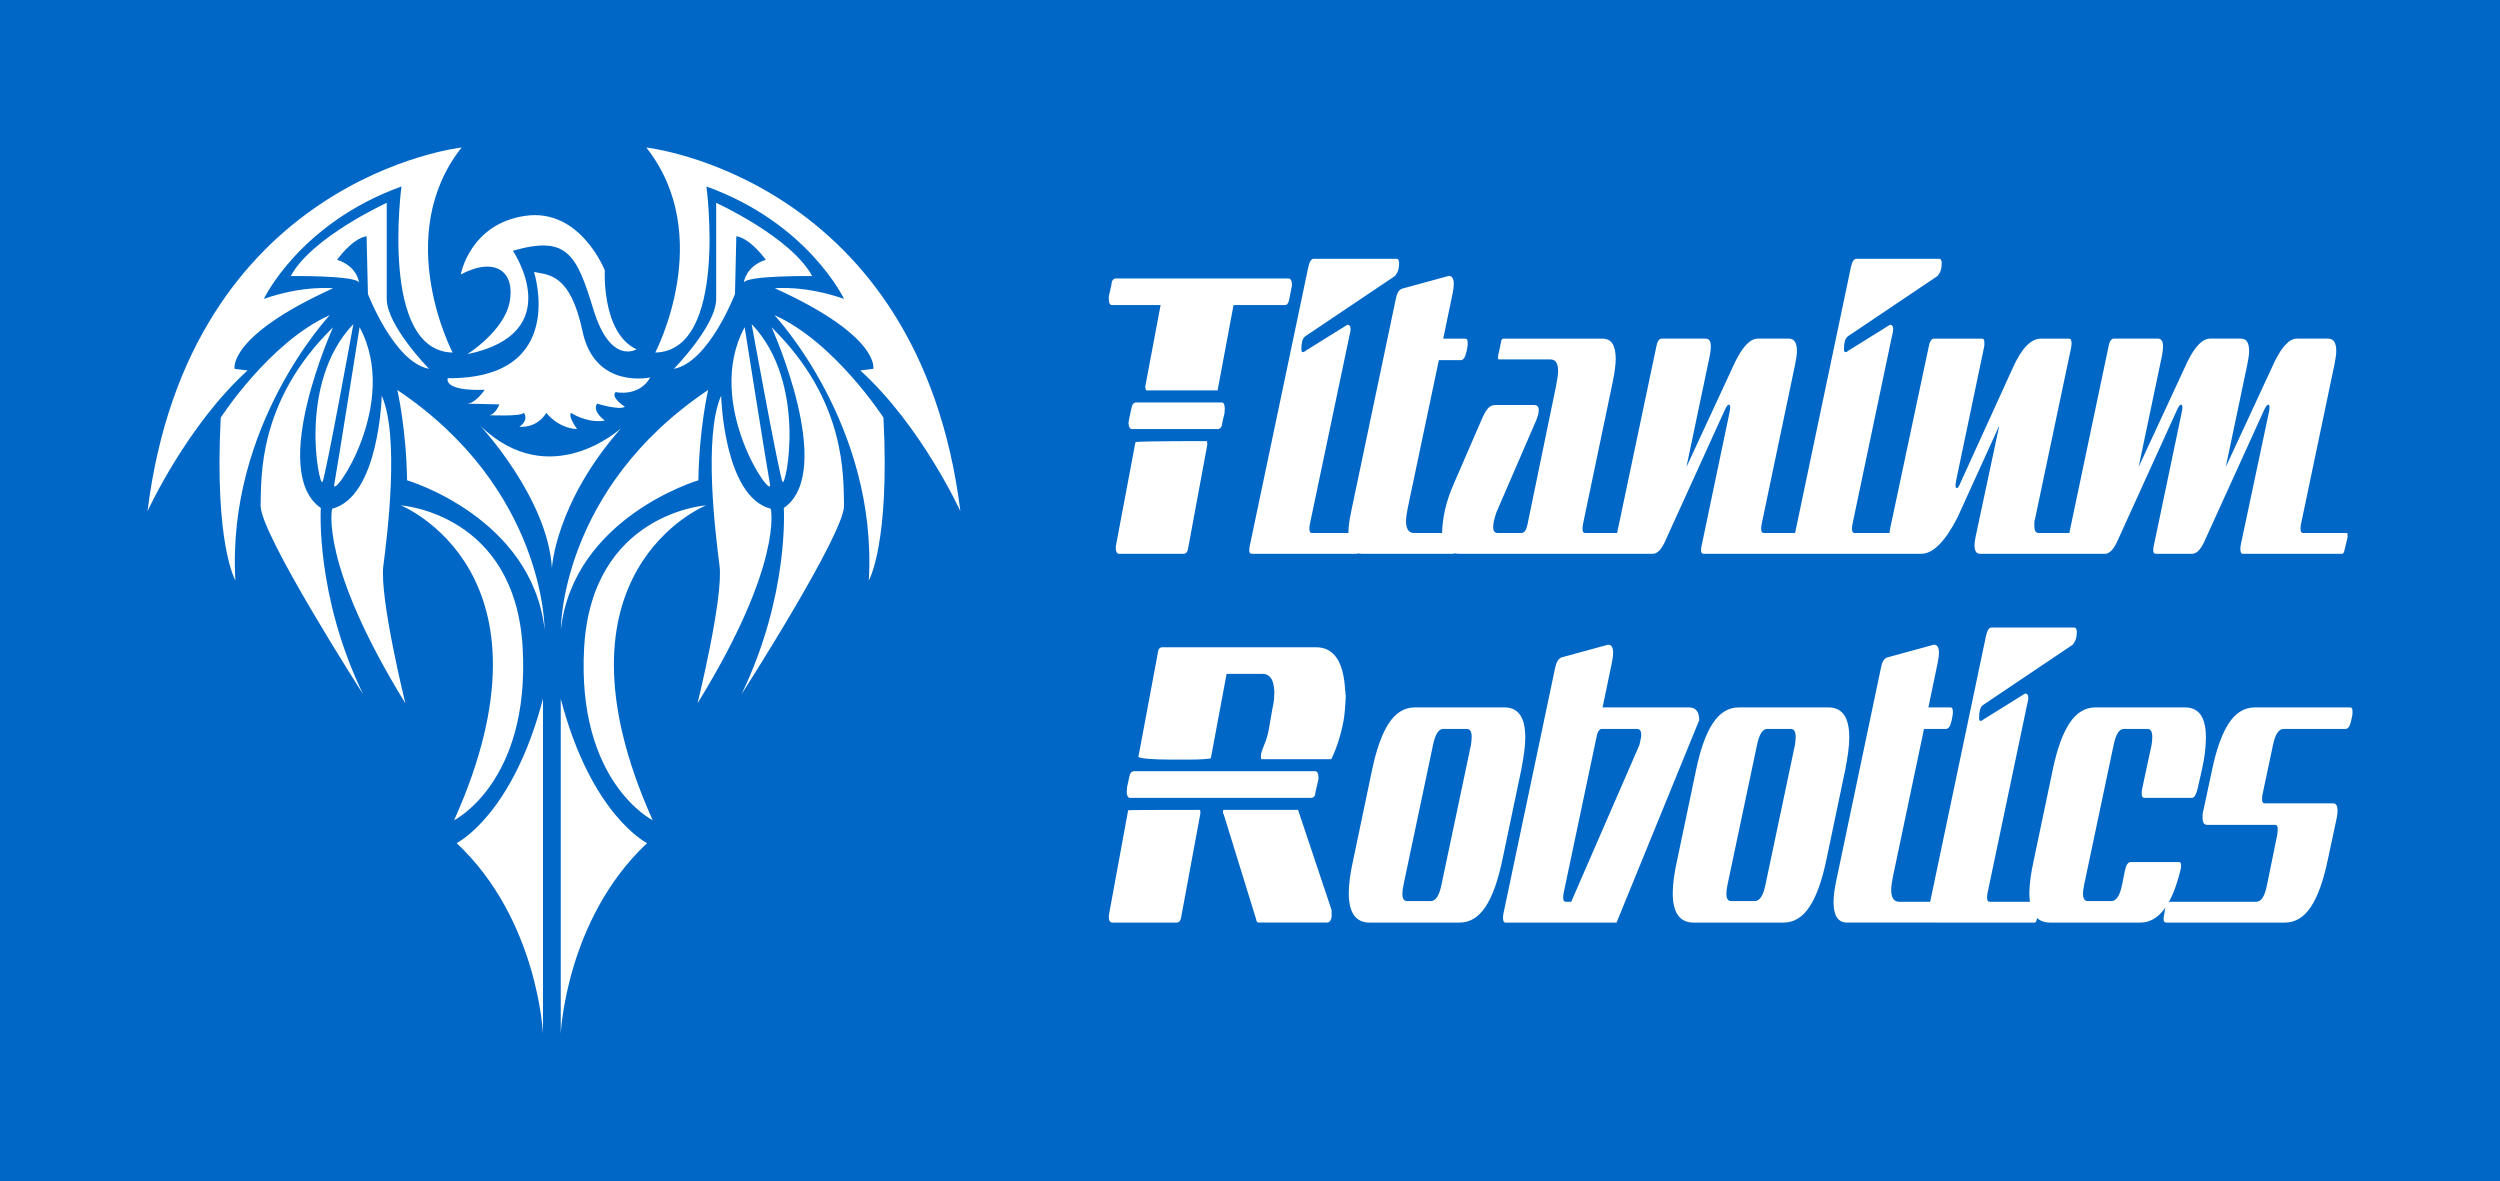 <svg xmlns="http://www.w3.org/2000/svg" viewBox="0 0 565.852 267.329">
<rect fill="#0067c6" width="565.852" height="267.329"/>
	<path fill="#FFFFFF" d="M291.829,67.651c-0.165,0.936-0.495,1.403-0.99,1.403H279.2l-3.549,18.984c0,0.221-0.055,0.33-0.165,0.33
		h-16.013c-0.055,0-0.111-0.096-0.165-0.289c-0.056-0.193-0.083-0.399-0.083-0.619l3.467-18.406h-10.977
		c-0.276,0-0.469-0.124-0.578-0.372c-0.111-0.248-0.165-0.536-0.165-0.867v-0.743l0.578-2.559c0.054-0.991,0.412-1.486,1.073-1.486
		h39.041c0.219,0,0.398,0.124,0.537,0.371c0.137,0.248,0.206,0.537,0.206,0.867v0.413c0,0.165-0.028,0.303-0.082,0.412
		L291.829,67.651z M268.965,123.861c-0.111,0.99-0.468,1.486-1.073,1.486h-14.61c-0.441,0-0.689-0.413-0.743-1.238
		c0-0.384,0.028-0.66,0.083-0.825l4.374-23.194c0-0.165,5.365-0.248,16.095-0.248c0.11,0,0.165,0.221,0.165,0.661v0.165
		L268.965,123.861z M276.641,95.715c-0.055,0.936-0.413,1.403-1.073,1.403h-19.314c-0.495,0-0.771-0.44-0.826-1.321
		c0-0.11,0.013-0.248,0.041-0.413c0.027-0.165,0.068-0.384,0.124-0.66l0.495-2.311c0.165-0.879,0.522-1.321,1.073-1.321h19.397
		c0.439,0,0.66,0.495,0.66,1.486c0,0.276-0.028,0.495-0.082,0.661h0.082L276.641,95.715z M283.327,125.347
		c-0.385,0-0.578-0.275-0.578-0.826c0-0.165,0.015-0.33,0.041-0.495c0.029-0.165,0.069-0.384,0.124-0.66l13.206-62.895
		c0.275-1.266,0.687-1.899,1.238-1.899h18.737c0.384,0,0.578,0.33,0.578,0.991c0,0.881-0.138,1.582-0.413,2.105
		c-0.276,0.523-0.523,0.84-0.743,0.949l-19.892,13.371c-0.441,0.276-0.73,0.675-0.866,1.197c-0.138,0.524-0.206,1.114-0.206,1.775
		c0,0.495,0.109,0.743,0.33,0.743c0.219,0,0.44-0.11,0.661-0.33l9.41-5.86c0.495,0,0.743,0.33,0.743,0.99
		c0,0.386-0.082,0.854-0.247,1.403l-8.997,42.838c-0.055,0.276-0.082,0.606-0.082,0.99c0,0.606,0.192,0.908,0.578,0.908h11.225
		c0.11,0,0.165,0.138,0.165,0.412v0.578l-0.661,2.724c-0.111,0.66-0.276,0.99-0.495,0.99H283.327z M308.253,125.347
		c-2.035,0-3.054-1.54-3.054-4.622c0-0.714,0.055-1.486,0.165-2.311c0.111-0.826,0.276-1.76,0.495-2.807l10.07-47.956
		c0.219-1.265,0.687-2.035,1.403-2.311l10.565-2.888c0.77,0,1.155,0.606,1.155,1.816c0,0.55-0.082,1.238-0.247,2.063l-2.146,10.317
		h5.035c0.33,0,0.495,0.276,0.495,0.826c0,0.165,0,0.344,0,0.536c0,0.194-0.028,0.4-0.082,0.619l-0.165,0.908
		c-0.276,1.321-0.716,1.981-1.32,1.981h-4.953l-7.016,33.346c-0.111,0.606-0.206,1.155-0.289,1.651
		c-0.082,0.495-0.124,0.963-0.124,1.403c0,1.816,0.605,2.724,1.816,2.724h9.905c0.11,0,0.165,0.138,0.165,0.412l-0.578,3.302
		c-0.165,0.66-0.359,0.99-0.578,0.99H308.253z M330.373,125.347c-2.642,0-3.962-1.486-3.962-4.457c0-3.576,0.881-7.373,2.641-11.39
		l6.191-14.279c0.495-1.21,0.976-2.105,1.444-2.683c0.467-0.578,1.059-0.867,1.774-0.867h8.75c0.714,0,1.073,0.386,1.073,1.155
		c0,0.606-0.194,1.376-0.578,2.311l-8.996,20.8c-0.495,1.431-0.743,2.532-0.743,3.301c0,0.936,0.33,1.403,0.99,1.403h5.448
		c0.605,0,1.045-0.632,1.321-1.898l6.521-31.613c0.274-1.375,0.412-2.448,0.412-3.219c0-1.705-0.578-2.559-1.734-2.559h-11.638
		c-0.165,0-0.247-0.137-0.247-0.413c0-0.054,0.013-0.137,0.041-0.248c0.027-0.11,0.041-0.219,0.041-0.33l0.578-2.724
		c0.054-0.66,0.248-0.99,0.578-0.99h22.451c1.981,0,2.972,1.514,2.972,4.54c0,1.267-0.221,3-0.661,5.2l-6.768,32.356
		c-0.055,0.276-0.083,0.606-0.083,0.99c0,0.606,0.193,0.908,0.578,0.908h9.41c0.165,0,0.247,0.194,0.247,0.578l-0.578,3.137
		c-0.165,0.66-0.386,0.99-0.661,0.99H330.373z M385.59,125.347c-0.385,0-0.578-0.275-0.578-0.826c0-0.165,0.013-0.33,0.041-0.495
		c0.027-0.165,0.068-0.384,0.124-0.66l6.273-29.962c0.054-0.275,0.095-0.495,0.124-0.661c0.027-0.165,0.041-0.33,0.041-0.495
		c0-0.44-0.111-0.661-0.33-0.661c-0.22,0-0.523,0.413-0.908,1.238l-13.619,29.962c-0.826,1.706-1.706,2.559-2.642,2.559h-8.254
		c-0.385,0-0.578-0.275-0.578-0.826c0-0.165,0.015-0.33,0.041-0.495c0.029-0.165,0.069-0.384,0.124-0.66l9.41-44.737
		c0.219-1.32,0.632-1.981,1.238-1.981h9.987c0.77,0,1.156,0.606,1.156,1.816c0,0.551-0.083,1.238-0.248,2.063l-5.282,25.175
		l11.06-23.854c1.705-3.467,3.411-5.2,5.117-5.2h7.016c1.21,0,1.816,0.936,1.816,2.806c0,0.441-0.041,0.908-0.124,1.403
		c-0.082,0.495-0.179,1.046-0.289,1.651l-7.594,36.235c-0.055,0.276-0.082,0.606-0.082,0.99c0,0.606,0.192,0.908,0.578,0.908h9.822
		c0.165,0,0.247,0.194,0.247,0.578l-0.578,3.137c-0.165,0.66-0.386,0.99-0.66,0.99H385.59z M406.142,125.347
		c-0.384,0-0.578-0.275-0.578-0.826c0-0.165,0.015-0.33,0.041-0.495c0.029-0.165,0.069-0.384,0.124-0.66l13.206-62.895
		c0.275-1.266,0.687-1.899,1.238-1.899h18.737c0.384,0,0.578,0.33,0.578,0.991c0,0.881-0.138,1.582-0.413,2.105
		c-0.276,0.523-0.523,0.84-0.743,0.949L418.44,75.988c-0.441,0.276-0.73,0.675-0.867,1.197c-0.138,0.524-0.206,1.114-0.206,1.775
		c0,0.495,0.109,0.743,0.33,0.743c0.219,0,0.44-0.11,0.661-0.33l9.41-5.86c0.495,0,0.743,0.33,0.743,0.99
		c0,0.386-0.082,0.854-0.247,1.403l-8.997,42.838c-0.055,0.276-0.082,0.606-0.082,0.99c0,0.606,0.192,0.908,0.578,0.908h11.225
		c0.11,0,0.165,0.138,0.165,0.412v0.578l-0.66,2.724c-0.111,0.66-0.276,0.99-0.495,0.99H406.142z M448.649,76.648
		c0.33,0,0.495,0.276,0.495,0.826c0,0.165,0,0.344,0,0.536c0,0.194-0.029,0.4-0.082,0.619l-6.273,29.962
		c-0.055,0.276-0.097,0.51-0.124,0.702c-0.029,0.193-0.041,0.344-0.041,0.454c0,0.495,0.082,0.743,0.247,0.743
		c0.275,0,0.578-0.44,0.908-1.32l11.804-25.918c1.98-4.401,4.099-6.603,6.355-6.603h6.356c0.384,0,0.578,0.33,0.578,0.99
		c0,0.386-0.029,0.716-0.082,0.991l-8.172,38.794c-0.111,0.33-0.165,0.633-0.165,0.908c0,0.276,0,0.524,0,0.743
		c0,1.046,0.33,1.568,0.991,1.568h9.244c0.44,0,0.661,0.303,0.661,0.908c0,0.165-0.055,0.523-0.165,1.073l-0.165,0.743
		c-0.33,1.32-0.771,1.981-1.32,1.981h-21.543c-0.826,0-1.238-0.632-1.238-1.898c0-0.55,0.082-1.21,0.247-1.981l5.365-25.175
		l-9.492,20.883c-2.806,5.448-5.53,8.171-8.171,8.171h-5.53c-1.266,0-1.899-0.935-1.899-2.807c0-0.439,0.042-0.908,0.124-1.403
		c0.083-0.495,0.179-1.044,0.289-1.651l8.667-40.857c0.219-1.32,0.632-1.981,1.238-1.981H448.649z M507.664,125.347
		c-0.385,0-0.578-0.33-0.578-0.99c0-0.384,0.027-0.715,0.083-0.991l6.355-29.962c0.054-0.275,0.095-0.508,0.124-0.702
		c0.027-0.192,0.042-0.343,0.042-0.454c0-0.44-0.083-0.661-0.248-0.661c-0.276,0-0.606,0.413-0.99,1.238l-13.619,29.962
		c-0.826,1.706-1.707,2.559-2.641,2.559h-8.254c-0.385,0-0.578-0.275-0.578-0.826c0-0.165,0.013-0.33,0.041-0.495
		c0.027-0.165,0.068-0.384,0.124-0.66l6.273-29.962c0.054-0.275,0.095-0.495,0.124-0.661c0.027-0.165,0.042-0.33,0.042-0.495
		c0-0.44-0.111-0.661-0.33-0.661c-0.221,0-0.523,0.413-0.908,1.238l-13.619,29.962c-0.826,1.706-1.706,2.559-2.641,2.559h-8.254
		c-0.385,0-0.578-0.275-0.578-0.826c0-0.165,0.015-0.33,0.041-0.495c0.029-0.165,0.069-0.384,0.124-0.66l9.41-44.737
		c0.22-1.32,0.632-1.981,1.238-1.981h9.987c0.77,0,1.156,0.606,1.156,1.816c0,0.551-0.083,1.238-0.248,2.063l-5.282,25.175
		l11.06-23.854c1.705-3.467,3.411-5.2,5.117-5.2h7.016c1.21,0,1.816,0.936,1.816,2.806c0,0.441-0.041,0.908-0.124,1.403
		c-0.082,0.495-0.179,1.046-0.289,1.651l-4.87,23.194l11.06-23.854c1.705-3.467,3.384-5.2,5.035-5.2h7.098
		c1.21,0,1.816,0.936,1.816,2.806c0,0.441-0.041,0.908-0.124,1.403c-0.082,0.495-0.179,1.046-0.289,1.651l-7.594,36.235
		c-0.056,0.276-0.082,0.606-0.082,0.99c0,0.606,0.192,0.908,0.578,0.908h9.904c0.11,0,0.165,0.138,0.165,0.412v0.578l-0.66,2.724
		c-0.111,0.66-0.303,0.99-0.578,0.99H507.664z M267.397,207.33c-0.112,0.99-0.468,1.486-1.073,1.486h-14.527
		c-0.549,0-0.825-0.413-0.825-1.238c0-0.384,0.028-0.66,0.082-0.825l4.292-23.359c0.054-0.054,5.448-0.083,16.178-0.083
		c0.11,0,0.166,0.138,0.166,0.413v0.413L267.397,207.33z M297.772,179.183c-0.056,0.936-0.386,1.403-0.991,1.403h-41.022
		c-0.441,0-0.689-0.44-0.743-1.321c0-0.054,0.013-0.178,0.041-0.372c0.027-0.192,0.041-0.425,0.041-0.701l0.495-2.311
		c0.165-0.879,0.522-1.321,1.073-1.321h41.022c0.495,0,0.743,0.551,0.743,1.651c0,0.111-0.015,0.193-0.041,0.247
		c-0.029,0.055-0.042,0.138-0.042,0.248L297.772,179.183z M285.556,171.838c-0.111,0-0.166-0.219-0.166-0.66
		c0-0.549,0.249-1.403,0.743-2.559c0.495-1.155,0.853-2.366,1.072-3.632l0.826-4.788v0.083c0.165-0.715,0.274-1.389,0.33-2.022
		c0.054-0.632,0.082-1.168,0.082-1.609c-0.055-1.486-0.317-2.545-0.784-3.178c-0.468-0.632-1.06-0.949-1.774-0.949h-8.254
		l-3.549,18.984c0,0.111-0.124,0.179-0.372,0.207c-0.247,0.028-0.715,0.069-1.403,0.124c-0.69,0.055-1.638,0.082-2.848,0.082
		c-1.211,0-2.807,0-4.787,0c-0.826,0-1.651-0.013-2.476-0.041c-0.826-0.027-1.568-0.068-2.228-0.124
		c-0.661-0.054-1.211-0.124-1.651-0.206c-0.441-0.083-0.66-0.207-0.66-0.372c0-0.054,0.013-0.095,0.041-0.124
		c0.027-0.027,0.041-0.068,0.041-0.124l4.292-22.946c0.054-0.991,0.412-1.486,1.073-1.486h34.749c4.072,0,6.274,3.247,6.604,9.74
		c0.054,0.276,0.082,0.523,0.082,0.743c0,0.221,0.028,0.386,0.083,0.495c-0.055,1.102-0.123,2.146-0.206,3.137
		c-0.083,0.99-0.207,1.954-0.372,2.889v-0.083c-0.606,3.137-1.514,5.943-2.724,8.419H285.556z M301.403,207.577
		c-0.166,0.826-0.524,1.238-1.074,1.238h-15.435c-0.33,0-0.524-0.247-0.578-0.743l-7.346-23.771
		c-0.111-0.11-0.165-0.302-0.165-0.578c0-0.274,0.082-0.413,0.247-0.413h16.756l7.594,22.698V207.577z M340.031,194.701
		c-0.991,4.733-2.27,8.268-3.839,10.606c-1.568,2.34-3.507,3.508-5.819,3.508h-20.386c-3.137,0-4.705-2.228-4.705-6.686
		c0-1.981,0.33-4.457,0.991-7.429l4.292-20.47c0.991-4.732,2.269-8.267,3.838-10.606c1.568-2.338,3.508-3.508,5.819-3.508h20.305
		c3.137,0,4.705,2.257,4.705,6.768c0,1.046-0.083,2.175-0.249,3.384c-0.165,1.211-0.385,2.532-0.659,3.962L340.031,194.701z
		 M317.662,200.314c-0.164,0.826-0.247,1.486-0.247,1.981c0,1.102,0.357,1.651,1.074,1.651h5.365c1.101,0,1.899-1.21,2.394-3.632
		l6.686-31.695c0.054-0.384,0.095-0.714,0.124-0.991c0.027-0.274,0.042-0.549,0.042-0.825c0-1.21-0.359-1.816-1.074-1.816h-5.365
		c-1.047,0-1.816,1.211-2.312,3.632L317.662,200.314z M365.893,208.815h-25.12c-0.385,0-0.578-0.33-0.578-0.99
		c0-0.384,0.028-0.715,0.082-0.991l11.721-55.714c0.274-1.265,0.742-2.035,1.403-2.311l10.565-2.888c0.77,0,1.155,0.606,1.155,1.816
		c0,0.55-0.082,1.238-0.247,2.063l-2.146,10.317h19.562c1.539,0,2.311,0.963,2.311,2.889L365.893,208.815z M353.896,202.212
		c-0.055,0.276-0.082,0.606-0.082,0.99c0,0.606,0.191,0.908,0.578,0.908h1.238l15.435-35.492c0.274-1.1,0.412-1.87,0.412-2.311
		c0-0.879-0.329-1.32-0.99-1.32h-7.924c-0.607,0-1.019,0.66-1.238,1.981L353.896,202.212z M413.362,194.701
		c-0.991,4.733-2.27,8.268-3.839,10.606c-1.568,2.34-3.507,3.508-5.819,3.508h-20.386c-3.137,0-4.705-2.228-4.705-6.686
		c0-1.981,0.33-4.457,0.991-7.429l4.292-20.47c0.991-4.732,2.269-8.267,3.838-10.606c1.568-2.338,3.509-3.508,5.819-3.508h20.305
		c3.137,0,4.705,2.257,4.705,6.768c0,1.046-0.083,2.175-0.249,3.384c-0.165,1.211-0.385,2.532-0.659,3.962L413.362,194.701z
		 M390.993,200.314c-0.165,0.826-0.247,1.486-0.247,1.981c0,1.102,0.357,1.651,1.074,1.651h5.365c1.101,0,1.899-1.21,2.394-3.632
		l6.686-31.695c0.054-0.384,0.095-0.714,0.124-0.991c0.027-0.274,0.042-0.549,0.042-0.825c0-1.21-0.359-1.816-1.074-1.816h-5.365
		c-1.047,0-1.816,1.211-2.312,3.632L390.993,200.314z M418.066,208.815c-2.035,0-3.054-1.54-3.054-4.622
		c0-0.714,0.055-1.486,0.165-2.311c0.111-0.826,0.276-1.76,0.495-2.807l10.07-47.956c0.22-1.265,0.687-2.035,1.404-2.311
		l10.565-2.888c0.77,0,1.155,0.606,1.155,1.816c0,0.55-0.083,1.238-0.247,2.063l-2.146,10.317h5.034c0.33,0,0.496,0.276,0.496,0.826
		c0,0.165,0,0.344,0,0.536c0,0.194-0.029,0.4-0.083,0.619l-0.166,0.908c-0.275,1.321-0.715,1.981-1.32,1.981h-4.953l-7.016,33.346
		c-0.111,0.606-0.206,1.155-0.289,1.651c-0.082,0.495-0.123,0.963-0.123,1.403c0,1.816,0.605,2.724,1.816,2.724h9.904
		c0.11,0,0.165,0.138,0.165,0.412l-0.578,3.302c-0.165,0.66-0.358,0.99-0.578,0.99H418.066z M436.719,208.815
		c-0.384,0-0.578-0.275-0.578-0.826c0-0.165,0.015-0.33,0.041-0.495c0.028-0.165,0.069-0.385,0.124-0.66l13.206-62.895
		c0.274-1.266,0.687-1.899,1.238-1.899h18.736c0.385,0,0.578,0.33,0.578,0.991c0,0.881-0.138,1.582-0.412,2.105
		c-0.276,0.523-0.524,0.84-0.743,0.949l-19.892,13.371c-0.441,0.276-0.73,0.675-0.866,1.197c-0.139,0.524-0.207,1.114-0.207,1.775
		c0,0.495,0.11,0.743,0.33,0.743c0.219,0,0.44-0.11,0.661-0.33l9.41-5.86c0.495,0,0.743,0.33,0.743,0.99
		c0,0.386-0.083,0.854-0.249,1.403l-8.996,42.838c-0.056,0.276-0.083,0.606-0.083,0.99c0,0.606,0.193,0.908,0.578,0.908h11.225
		c0.11,0,0.166,0.138,0.166,0.412v0.578l-0.66,2.724c-0.111,0.66-0.277,0.99-0.495,0.99H436.719z M471.715,200.314
		c-0.165,0.826-0.247,1.486-0.247,1.981c0,1.102,0.357,1.651,1.074,1.651h5.365c1.1,0,1.899-1.21,2.393-3.632l0.661-3.301
		c0.274-1.265,0.714-1.899,1.321-1.899h10.895c0.33,0,0.495,0.248,0.495,0.743c0,0.33-0.028,0.606-0.083,0.826
		c-1.927,8.089-4.981,12.133-9.162,12.133H464.04c-3.137,0-4.705-2.228-4.705-6.686c0-1.981,0.33-4.457,0.991-7.429l4.292-20.47
		c0.991-4.732,2.269-8.267,3.838-10.606c1.568-2.338,3.509-3.508,5.819-3.508h20.305c3.137,0,4.705,2.257,4.705,6.768
		c0,0.991-0.07,2.105-0.207,3.343c-0.138,1.238-0.372,2.573-0.701,4.003l-0.991,4.374c-0.33,1.321-0.743,1.981-1.238,1.981h-10.814
		c-0.385,0-0.578-0.33-0.578-0.99c0-0.385,0.028-0.715,0.083-0.991l2.146-9.987c0.054-0.384,0.095-0.714,0.124-0.991
		c0.027-0.274,0.041-0.549,0.041-0.825c0-1.21-0.359-1.816-1.074-1.816h-5.365c-1.047,0-1.816,1.211-2.312,3.632L471.715,200.314z
		 M499.531,186.695c-0.66,0-0.991-0.522-0.991-1.568c0-0.219,0-0.467,0-0.743c0-0.275,0.055-0.578,0.166-0.908l1.98-9.244
		c0.991-4.732,2.27-8.267,3.839-10.606c1.567-2.338,3.507-3.508,5.818-3.508h21.626c0.33,0,0.496,0.276,0.496,0.826
		c0,0.165,0,0.344,0,0.536c0,0.194-0.029,0.4-0.083,0.619l-0.247,1.155c-0.276,1.156-0.688,1.734-1.238,1.734h-14.032
		c-1.102,0-1.899,1.211-2.394,3.632l-2.394,11.308c-0.056,0.276-0.083,0.606-0.083,0.991c0,0.606,0.193,0.908,0.578,0.908h15.518
		c0.661,0,0.991,0.551,0.991,1.651c0,0.221-0.015,0.468-0.041,0.743c-0.028,0.276-0.069,0.551-0.124,0.826l-2.063,9.657
		c-0.991,4.733-2.269,8.268-3.838,10.606c-1.568,2.34-3.509,3.508-5.819,3.508h-26.908c-0.385,0-0.579-0.27-0.579-0.811
		c0-0.163,0.015-0.324,0.041-0.486c0.029-0.162,0.07-0.379,0.124-0.65l0.165-1.135c0.111-0.54,0.276-0.945,0.496-1.216
		c0.221-0.271,0.468-0.406,0.742-0.406h19.397c1.1,0,1.899-1.188,2.395-3.566l2.145-10.532c0.219-0.885,0.33-1.658,0.33-2.322
		c0-0.663-0.165-0.995-0.495-0.995H499.531z"/>
	<path fill="#FFFFFF" d="M122.898,158.171v75.771c0,0-1.148-25.867-19.543-43.109C103.355,190.833,115.999,184.61,122.898,158.171z
		 M126.922,158.171v75.771c0,0,1.15-25.867,19.542-43.109C146.464,190.833,133.819,184.61,126.922,158.171z M90.709,114.385
		c0,0,37.363,14.945,12.071,71.273c0,0,17.243-8.622,15.519-39.085C116.576,116.109,90.709,114.385,90.709,114.385z
		 M132.216,146.573c-1.725,30.464,15.519,39.085,15.519,39.085c-25.29-56.329,12.072-71.273,12.072-71.273
		S133.941,116.109,132.216,146.573z M92.137,108.712c0,0,28.178,8.315,31.125,33.731c0,0,0.183-31.705-33.335-54.174
		C89.928,88.269,91.953,96.925,92.137,108.712z M160.28,88.269c-33.518,22.469-33.335,54.174-33.335,54.174
		c2.948-25.416,31.125-33.731,31.125-33.731C158.255,96.925,160.28,88.269,160.28,88.269z M108.713,96.373
		c0,0,15.286,16.392,16.208,32.229c0,0,0.735-14.733,15.653-31.677C140.574,96.925,124.552,111.659,108.713,96.373z M97.11,83.482
		c0,0-9.576-9.761-9.576-15.839c0-6.077,0-21.731,0-21.731S70.59,53.646,65.802,62.486c0,0,14.733-0.184,15.469,1.473
		c0,0-0.368-3.683-4.973-5.157c0,0,3.359-4.787,6.675-5.34l0.302,13.076C83.276,66.538,89.191,82.008,97.11,83.482z M166.358,66.538
		l0.303-13.076c3.314,0.553,6.675,5.34,6.675,5.34c-4.605,1.474-4.974,5.157-4.974,5.157c0.737-1.657,15.471-1.473,15.471-1.473
		c-4.788-8.84-21.733-16.575-21.733-16.575s0,15.654,0,21.731c0,6.078-9.577,15.839-9.577,15.839
		C160.442,82.008,166.358,66.538,166.358,66.538z M174.462,115.158c-10.681-2.762-11.236-25.6-11.236-25.6
		c-4.051,9.209-1.288,31.309-0.368,38.491c0.923,7.183-4.973,31.125-4.973,31.125C177.41,127.498,174.462,115.158,174.462,115.158z
		 M91.744,159.174c0,0-5.894-23.941-4.973-31.125c0.921-7.182,3.683-29.282-0.369-38.491c0,0-0.552,22.838-11.235,25.6
		C75.168,115.158,72.222,127.498,91.744,159.174z M174.644,74.09c0,0,14.733,32.598,2.761,40.886c0,0,1.291,19.706-9.577,42.174
		c0,0,23.392-36.465,23.207-42.727C190.851,108.16,191.773,90.848,174.644,74.09z M58.987,114.422
		c-0.184,6.262,23.205,42.727,23.205,42.727c-10.866-22.468-9.576-42.174-9.576-42.174c-11.971-8.288,2.763-40.886,2.763-40.886
		C58.251,90.848,59.171,108.16,58.987,114.422z M72.985,109.081c0.736-1.288,6.997-35.729,6.997-35.729
		C67.275,86.613,72.247,110.371,72.985,109.081z M170.128,73.352c0,0,6.261,34.44,6.998,35.729
		C177.861,110.371,182.837,86.613,170.128,73.352z M174.278,109.634c-0.737-4.051-5.733-35.566-5.733-35.566
		C159.154,91.379,175.015,113.685,174.278,109.634z M81.389,74.067c0,0-4.995,31.515-5.732,35.566
		C74.921,113.685,90.781,91.379,81.389,74.067z M49.963,94.531c-1.474,28.732,3.314,36.836,3.314,36.836
		c-2.026-35.177,21.365-60.04,21.365-60.04C61.014,77.404,49.963,94.531,49.963,94.531z M175.285,71.327
		c0,0,23.389,24.863,21.364,60.04c0,0,4.788-8.104,3.315-36.836C199.964,94.531,188.914,77.404,175.285,71.327z M116.08,56.755
		c12.155-3.476,14.363,0.574,18.232,13.283c3.867,12.706,9.762,9.023,9.762,9.023c-7.92-3.683-7.184-17.863-7.184-17.863
		s-5.525-14.182-18.049-12.34c-12.522,1.842-14.549,13.261-14.549,13.261c8.104-4.237,12.34-0.369,11.051,6.261
		c-1.29,6.629-9.577,11.787-9.577,11.787C128.785,75.379,116.08,56.755,116.08,56.755z M102.451,79.799
		c0,0-13.813-26.336,2.026-46.411c0,0-61.697,6.815-71.09,82.325c0,0,8.84-19.338,22.653-31.861l-2.947-0.369
		c0,0-1.657-7.367,22.285-18.233c0,0-6.631-0.737-15.655,2.395c0,0,8.125-17.15,31.147-25.438
		C90.871,42.206,85.876,79.431,102.451,79.799z M159.891,42.206c23.021,8.287,31.146,25.438,31.146,25.438
		c-9.025-3.132-15.655-2.395-15.655-2.395c23.942,10.866,22.284,18.233,22.284,18.233l-2.945,0.369
		c13.811,12.524,22.652,31.861,22.652,31.861c-9.394-75.51-71.089-82.325-71.089-82.325c15.839,20.075,2.026,46.411,2.026,46.411
		C164.886,79.431,159.891,42.206,159.891,42.206z M120.867,61.553c0,0,7.842,24.228-19.523,24.054c0,0-1.221,2.963,8.366,2.615
		c0,0-2.092,3.137-4.009,3.137l7.322,0.174c0,0-0.873,2.266-2.267,2.44c0,0,6.973,0.348,7.844-0.523c0,0,1.221,1.569-1.045,3.139
		c0,0,3.836,0.522,6.101-3.139c0,0,2.616,3.487,6.971,3.661c0,0-2.092-2.789-1.393-3.661c0,0,3.659,2.44,7.668,1.743
		c0,0-2.963-2.09-1.742-3.835c0,0,5.054,1.569,6.275,0.697c0,0-3.313-2.092-2.094-3.311c0,0,5.23,1.219,7.845-3.312
		c0,0-12.549,2.789-15.339-10.458C129.057,61.727,124.003,62.25,120.867,61.553z"/>
</svg>